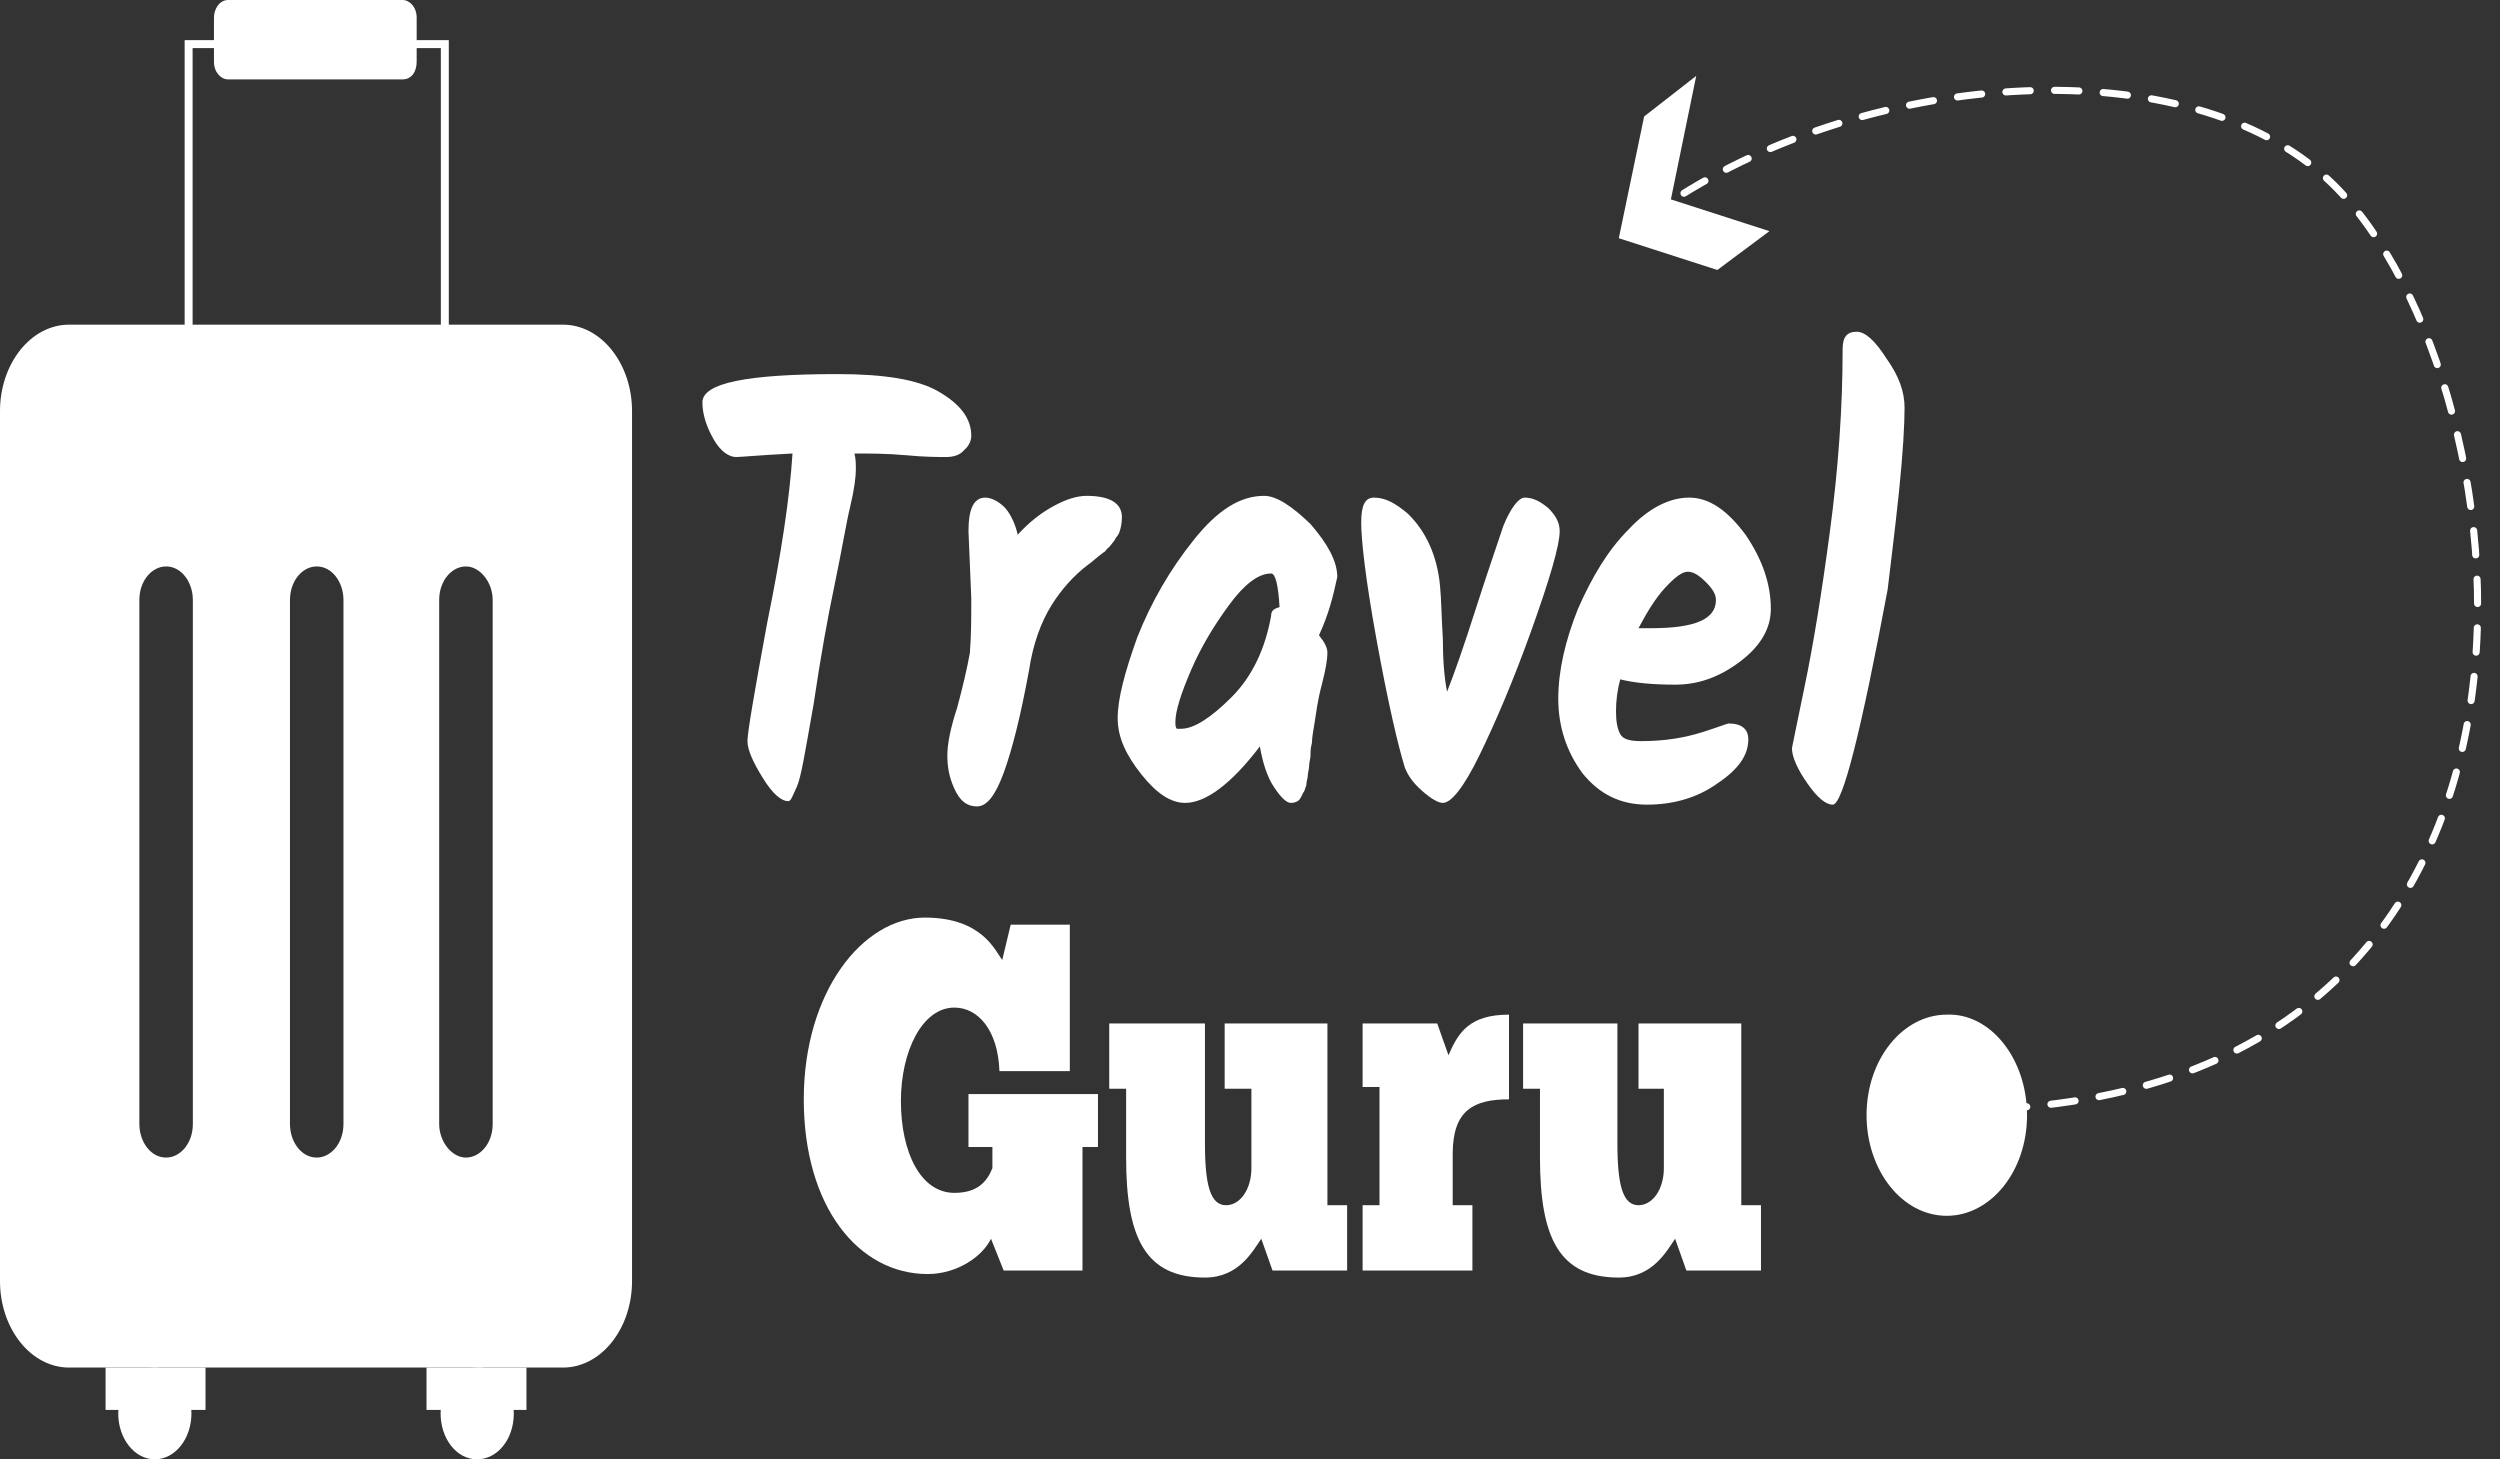 <svg width="1057" height="617" viewBox="0 0 1057 617" fill="none" xmlns="http://www.w3.org/2000/svg">
<rect x="0" y="0" width="1057" height="617" fill="#333333" stroke="none"/>
<path d="M418.991 523.741C415.42 531.202 404.707 538.663 392.209 538.663C363.046 538.663 339.835 510.312 339.835 464.802C339.835 419.291 364.832 387.956 391.018 387.956C415.42 387.956 420.776 402.132 423.752 405.862L427.323 390.941H452.32V452.865H422.562C421.967 435.705 413.635 426.006 403.517 426.006C389.828 426.006 380.901 444.658 380.901 465.548C380.901 487.184 389.233 504.343 403.517 504.343C413.039 504.343 417.205 499.867 419.586 493.898V484.946H409.468V462.564H464.223V484.946H457.676V537.171H424.347L418.991 523.741Z" fill="white"/>
<path d="M468.984 432.721H509.455V483.453C509.455 501.359 511.836 509.566 518.382 509.566C524.334 509.566 529.095 502.851 529.095 493.898V460.325H517.787V432.721H561.234V509.566H569.566V537.17H538.023L533.261 523.741C529.69 528.964 523.739 540.155 509.455 540.155C484.458 540.155 476.126 523.741 476.126 489.422V460.325H468.984V432.721V432.721Z" fill="white"/>
<path d="M623.13 537.171H576.112V509.566H583.254V459.579H576.112V432.721H607.656L612.417 446.15C616.583 436.451 621.344 428.99 638.009 428.99V464.802C623.13 464.802 614.202 469.278 614.202 487.93V509.566H622.535V537.171H623.13Z" fill="white"/>
<path d="M643.365 432.721H683.836V483.453C683.836 501.359 686.216 509.566 692.763 509.566C698.715 509.566 703.476 502.851 703.476 493.898V460.325H692.763V432.721H736.21V509.566H744.542V537.17H712.998L708.237 523.741C704.666 528.964 698.715 540.155 684.431 540.155C659.434 540.155 651.102 523.741 651.102 489.422V460.325H643.96V432.721H643.365Z" fill="white"/>
<path d="M335.073 191.74C320.789 192.486 313.052 193.232 311.267 193.232C308.291 193.232 304.72 190.994 301.744 185.771C298.769 180.549 296.983 175.326 296.983 170.104C296.983 161.897 316.028 158.167 354.118 158.167C373.758 158.167 388.042 160.405 396.97 165.627C405.897 170.85 410.658 176.818 410.658 184.279C410.658 186.517 409.468 188.755 407.682 190.248C405.897 192.486 402.921 193.232 399.945 193.232C396.97 193.232 391.018 193.232 383.281 192.486C374.949 191.74 367.807 191.74 361.26 191.74C361.855 193.978 361.855 196.216 361.855 198.454C361.855 201.439 361.26 206.661 359.475 214.122C357.689 221.582 355.904 232.774 352.928 246.949C349.952 261.124 346.976 277.538 344.001 297.682C340.43 317.826 338.644 329.017 336.859 332.747C335.073 336.477 334.478 338.715 333.288 338.715C330.312 338.715 326.741 335.731 322.575 329.017C318.409 322.302 316.028 317.079 316.028 313.349C316.028 309.619 319.004 292.459 324.36 263.362C330.312 234.266 333.883 210.391 335.073 191.74Z" fill="white"/>
<path d="M410.658 252.918L409.468 224.567C409.468 214.868 411.849 210.392 416.61 210.392C418.991 210.392 421.966 211.884 424.347 214.122C426.728 216.361 429.108 220.837 430.299 226.059C435.06 220.837 439.821 217.107 445.177 214.122C450.534 211.138 455.295 209.646 459.461 209.646C468.984 209.646 474.34 212.63 474.34 218.599C474.34 221.583 473.745 223.821 473.15 225.313C472.555 226.805 471.364 227.552 471.364 228.298C470.769 229.044 470.174 229.79 468.984 231.282C467.793 232.028 467.198 233.52 466.603 233.52C463.627 235.758 461.247 237.997 460.056 238.743C454.105 243.219 448.748 249.188 444.582 255.902C440.416 262.617 436.845 271.57 435.06 283.507C431.489 302.905 427.918 317.08 424.347 326.779C420.776 336.478 417.205 340.954 413.039 340.954C408.873 340.954 405.897 338.716 403.516 333.493C401.136 328.271 400.541 323.795 400.541 319.318C400.541 314.842 401.731 308.127 404.707 299.174C407.087 290.221 408.873 282.761 410.063 276.046C410.658 268.585 410.658 261.125 410.658 252.918Z" fill="white"/>
<path d="M557.662 268.585C560.043 271.57 561.233 273.808 561.233 276.046C561.233 278.284 560.638 282.761 558.853 289.475C557.067 296.19 556.472 301.413 555.877 305.143C555.282 308.873 554.686 311.858 554.686 314.096C554.091 316.334 554.091 317.826 554.091 319.318C554.091 320.81 553.496 322.303 553.496 323.795C553.496 325.287 552.901 326.779 552.901 328.271C552.901 329.017 552.306 330.509 552.306 332.001C551.711 333.494 551.711 334.24 551.116 334.986C550.52 335.732 550.52 336.478 549.925 337.224C549.33 338.716 547.545 339.462 545.759 339.462C543.974 339.462 541.593 337.224 538.617 332.747C535.641 328.271 533.856 322.303 532.666 315.588C520.167 332.001 509.454 339.462 501.122 339.462C495.171 339.462 489.219 335.732 482.672 327.525C476.126 319.318 472.555 311.858 472.555 303.651C472.555 295.444 475.53 284.253 480.887 269.331C486.838 254.41 494.576 240.981 504.693 228.298C514.811 215.614 524.333 209.646 534.451 209.646C539.808 209.646 546.354 214.122 554.091 221.583C561.233 229.79 565.399 237.25 565.399 243.965C563.614 252.172 561.828 259.633 557.662 268.585ZM499.337 308.127C504.693 308.127 511.835 303.651 520.762 294.698C529.69 285.745 535.046 273.808 537.427 260.379C537.427 258.14 538.617 257.394 540.998 256.648C540.403 246.949 539.212 242.473 537.427 242.473C532.071 242.473 526.119 246.949 519.572 255.902C513.025 264.855 507.669 273.808 503.503 283.507C499.337 293.206 496.956 300.666 496.956 305.143C496.956 306.635 496.956 307.381 497.551 308.127C496.956 308.127 498.146 308.127 499.337 308.127Z" fill="white"/>
<path d="M644.555 210.391C648.126 210.391 651.102 211.883 654.673 214.867C657.649 217.852 659.434 220.836 659.434 224.566C659.434 230.535 655.268 244.71 647.531 266.346C639.794 287.982 632.057 305.888 625.51 319.317C618.963 332.747 613.607 339.461 610.036 339.461C608.251 339.461 605.275 337.969 601.109 334.239C596.943 330.508 595.157 327.524 593.967 324.54C590.991 314.841 586.825 296.935 582.064 270.823C577.302 244.71 575.517 228.297 575.517 220.836C575.517 213.375 577.302 210.391 580.873 210.391C585.635 210.391 589.801 212.629 595.157 217.106C602.894 224.566 607.655 235.011 608.846 247.695C609.441 253.663 609.441 261.124 610.036 270.077C610.036 279.03 610.631 286.49 611.822 292.459C614.797 284.998 618.963 273.061 623.725 258.14C628.486 243.218 632.652 231.281 635.628 222.328C638.604 214.867 642.175 210.391 644.555 210.391Z" fill="white"/>
<path d="M735.615 279.776C726.687 286.49 717.76 289.474 708.237 289.474C698.715 289.474 690.978 288.728 685.026 287.236C683.836 291.713 683.241 296.189 683.241 300.666C683.241 305.142 683.836 308.126 685.026 310.364C686.217 312.603 689.192 313.349 693.954 313.349C704.071 313.349 712.404 311.857 719.545 309.618C726.687 307.38 730.258 305.888 730.853 305.888C736.21 305.888 739.186 308.126 739.186 312.603C739.186 319.317 735.02 325.286 726.092 331.254C717.76 337.223 707.642 340.207 696.334 340.207C685.026 340.207 676.099 335.731 668.957 326.778C662.41 317.825 658.839 307.38 658.839 295.443C658.839 283.506 661.815 270.823 667.172 257.393C673.123 243.964 679.67 232.773 688.597 223.82C696.929 214.867 705.857 210.391 714.189 210.391C722.521 210.391 730.258 215.614 737.995 226.059C745.137 236.503 748.708 246.948 748.708 257.393C748.708 265.6 744.542 273.061 735.615 279.776ZM721.331 246.202C718.355 243.218 715.974 241.726 713.594 241.726C711.213 241.726 708.237 243.964 704.071 248.441C699.905 252.917 696.334 258.886 692.763 265.6C693.954 265.6 695.739 265.6 698.12 265.6C716.57 265.6 725.497 261.87 725.497 253.663C725.497 251.425 724.307 249.187 721.331 246.202Z" fill="white"/>
<path d="M797.511 151.452C802.867 158.913 805.248 165.628 805.248 172.342C805.248 179.057 804.653 190.994 802.867 208.153C801.082 225.313 799.296 238.742 798.106 249.187C786.798 309.619 779.061 340.208 774.895 340.208C771.919 340.208 768.348 337.224 764.182 331.255C760.016 325.287 757.635 320.064 757.635 316.334C757.635 316.334 759.421 307.381 762.992 290.221C766.563 273.062 770.133 251.426 773.704 224.567C777.275 197.709 779.061 172.342 779.061 147.722C779.061 142.499 780.846 140.261 785.012 140.261C788.583 140.261 792.749 143.991 797.511 151.452Z" fill="white"/>
<path d="M217.233 597.602C217.233 608.793 210.091 617 201.759 617C192.831 617 186.284 608.047 186.284 597.602C186.284 587.157 193.426 578.205 201.759 578.205C210.091 577.459 217.233 586.411 217.233 597.602Z" fill="white"/>
<path d="M65.467 617C74.013 617 80.941 608.315 80.941 597.602C80.941 586.889 74.013 578.204 65.467 578.204C56.921 578.204 49.993 586.889 49.993 597.602C49.993 608.315 56.921 617 65.467 617Z" fill="white"/>
<path d="M188.07 18.652H79.751V149.214H188.07V18.652Z" stroke="white" stroke-width="3.366" stroke-miterlimit="10"/>
<path d="M170.215 33.573H96.415C93.44 33.573 90.464 30.589 90.464 26.113V7.461C90.464 3.73 92.844 0 96.415 0H170.215C173.191 0 176.167 2.984 176.167 7.461V26.113C176.167 30.589 173.786 33.573 170.215 33.573Z" fill="white"/>
<path d="M86.893 578.204H44.637V596.11H86.893V578.204Z" fill="white"/>
<path d="M222.589 578.204H180.333V596.11H222.589V578.204Z" fill="white"/>
<path d="M238.063 137.277H29.163C13.094 137.277 0 153.69 0 173.834V541.647C0 561.791 13.094 578.204 29.163 578.204H238.063C254.132 578.204 267.226 561.791 267.226 541.647V173.834C267.226 153.69 254.132 137.277 238.063 137.277ZM81.537 475.247C81.537 483.453 76.18 489.422 70.229 489.422C63.682 489.422 58.921 482.707 58.921 475.247V253.664C58.921 245.457 64.277 239.488 70.229 239.488C76.775 239.488 81.537 246.203 81.537 253.664V475.247ZM145.218 475.247C145.218 483.453 139.862 489.422 133.91 489.422C127.364 489.422 122.602 482.707 122.602 475.247V253.664C122.602 245.457 127.959 239.488 133.91 239.488C140.457 239.488 145.218 246.203 145.218 253.664V475.247ZM208.305 475.247C208.305 483.453 202.949 489.422 196.997 489.422C191.046 489.422 185.689 482.707 185.689 475.247V253.664C185.689 245.457 191.046 239.488 196.997 239.488C202.949 239.488 208.305 246.203 208.305 253.664V475.247Z" fill="white"/>
<path d="M826.079 469.278C1112.35 469.278 1069.5 149.96 982.01 73.861C920.114 19.398 786.799 29.843 702.286 88.036" stroke="white" stroke-width="3" stroke-linecap="round" stroke-linejoin="round" stroke-dasharray="10.29 10.29"/>
<path d="M717.165 32.081L706.452 84.306L748.113 97.735L726.092 114.149L684.431 100.72L695.144 49.241L717.165 32.081Z" fill="white"/>
<path d="M857.028 471.516C857.028 495.391 841.553 514.042 823.104 514.042C804.058 514.042 789.18 494.644 789.18 471.516C789.18 447.642 804.654 428.99 823.104 428.99C841.553 428.244 857.028 447.642 857.028 471.516Z" fill="white"/>
</svg>
